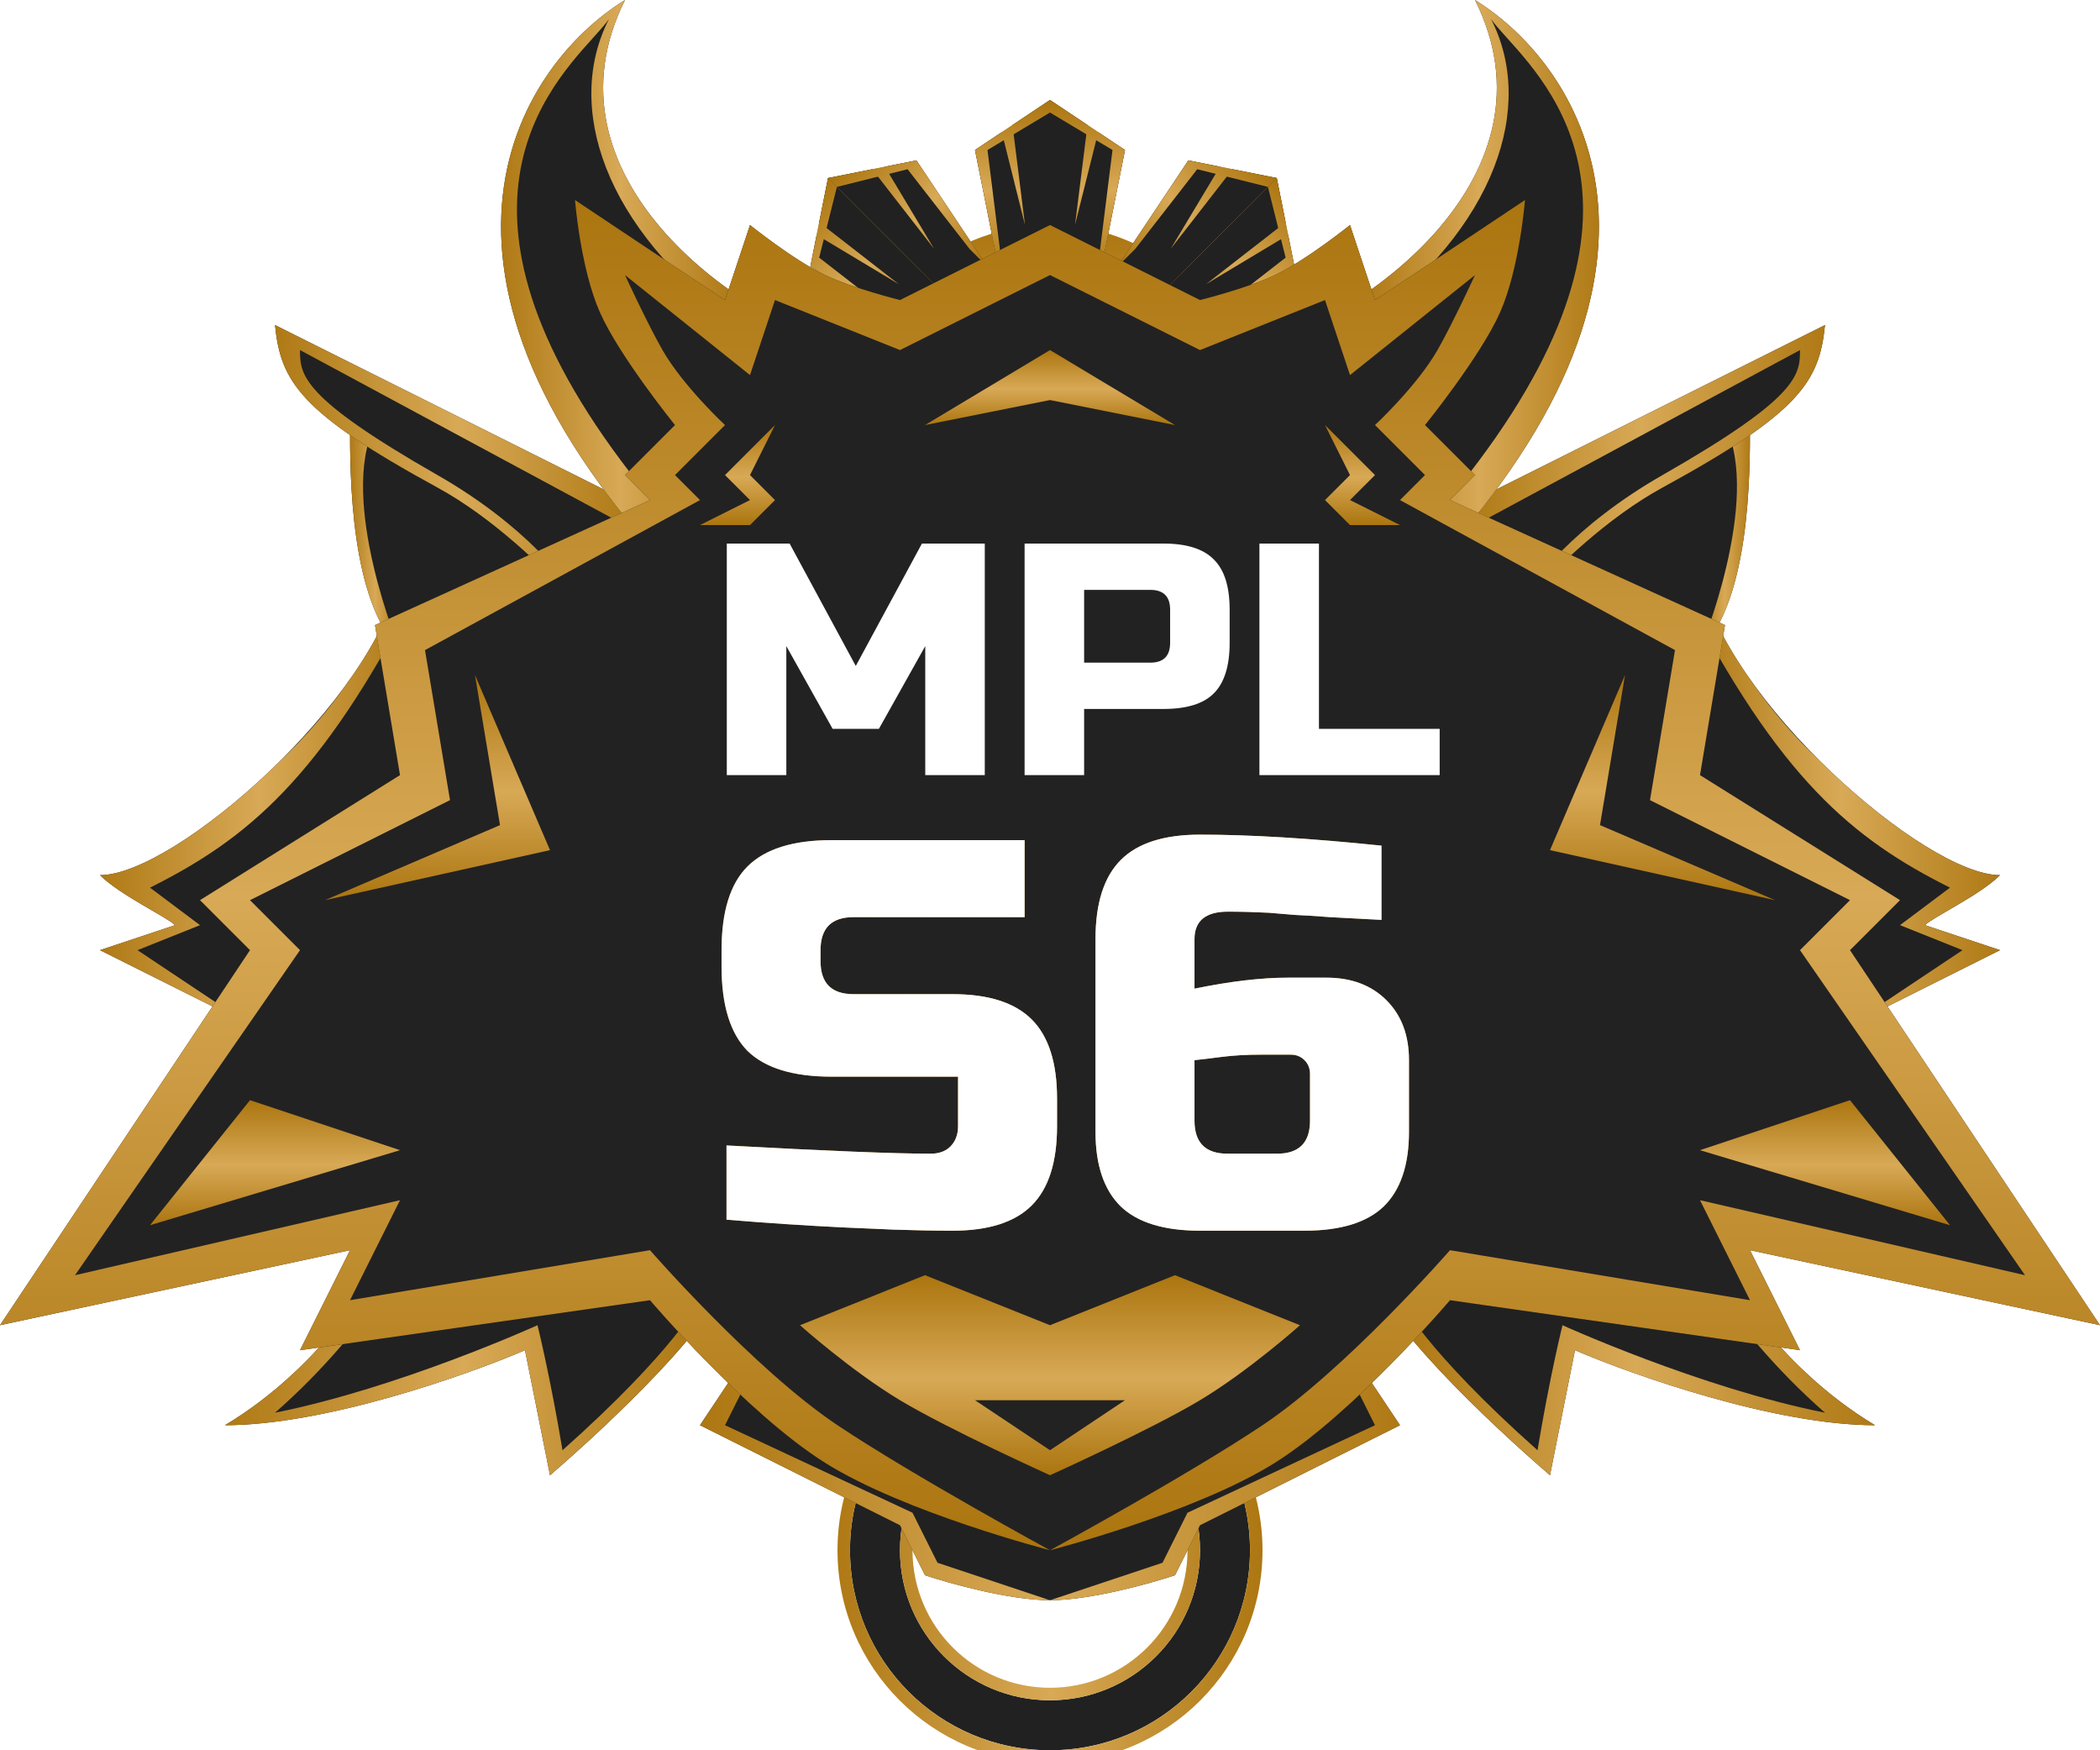 <svg width="84" height="70" viewBox="0 0 84 70" fill="none" xmlns="http://www.w3.org/2000/svg">
<g id="ph6">
<g id="ring">
<path id="Subtract" fill-rule="evenodd" clip-rule="evenodd" d="M42 70C46.418 70 50 66.418 50 62C50 57.582 46.418 54 42 54C37.582 54 34 57.582 34 62C34 66.418 37.582 70 42 70ZM42 68C45.314 68 48 65.314 48 62C48 58.686 45.314 56 42 56C38.687 56 36 58.686 36 62C36 65.314 38.687 68 42 68Z" fill="#212121"/>
<path id="Subtract (Stroke)" fill-rule="evenodd" clip-rule="evenodd" d="M50.5 62C50.5 66.694 46.694 70.5 42 70.5C37.306 70.5 33.5 66.694 33.5 62C33.5 57.306 37.306 53.5 42 53.5C46.694 53.5 50.5 57.306 50.5 62ZM42 67.5C45.038 67.5 47.5 65.038 47.5 62C47.5 58.962 45.038 56.5 42 56.5C38.963 56.5 36.5 58.962 36.5 62C36.5 65.038 38.963 67.5 42 67.5ZM50 62C50 66.418 46.418 70 42 70C37.582 70 34 66.418 34 62C34 57.582 37.582 54 42 54C46.418 54 50 57.582 50 62ZM48 62C48 65.314 45.314 68 42 68C38.687 68 36 65.314 36 62C36 58.686 38.687 56 42 56C45.314 56 48 58.686 48 62Z" fill="url(#paint0_linear_868_1491)"/>
</g>
<g id="sun">
<circle id="Ellipse 38" cx="42" cy="17" r="8" fill="url(#paint1_linear_868_1491)"/>
<g id="Group 173">
<path id="Vector 267" d="M39 6L42 4V11H40L39 6Z" fill="url(#paint2_linear_868_1491)"/>
<path id="Vector 268" d="M45 6L42 4V11H44L45 6Z" fill="url(#paint3_linear_868_1491)"/>
<path id="Subtract_2" fill-rule="evenodd" clip-rule="evenodd" d="M40.071 5.286L39 6L40 11H42V4L40.5 5L41 9L40.071 5.286Z" fill="#212121"/>
<path id="Subtract_3" fill-rule="evenodd" clip-rule="evenodd" d="M43.928 5.286L45 6L44 11H42V4L43.5 5H43.5L43 9L43.928 5.286Z" fill="#212121"/>
<path id="Intersect" fill-rule="evenodd" clip-rule="evenodd" d="M42 4L39 6L40 11V10L39.5 6L42 4.5V4Z" fill="url(#paint4_linear_868_1491)"/>
<path id="Intersect_2" fill-rule="evenodd" clip-rule="evenodd" d="M42 4L45 6L44 11V10L44.5 6L42 4.5V4Z" fill="url(#paint5_linear_868_1491)"/>
</g>
<g id="Group 174">
<path id="Vector 267_2" d="M32.414 10.657L33.121 7.121L38.071 12.071L36.657 13.485L32.414 10.657Z" fill="url(#paint6_linear_868_1491)"/>
<path id="Vector 268_2" d="M36.657 6.414L33.121 7.121L38.071 12.071L39.485 10.657L36.657 6.414Z" fill="url(#paint7_linear_868_1491)"/>
<path id="Subtract_4" fill-rule="evenodd" clip-rule="evenodd" d="M32.666 9.394L32.414 10.657L36.657 13.485L38.071 12.071L33.121 7.121L32.767 8.889L35.949 11.364L32.666 9.394Z" fill="#212121"/>
<path id="Subtract_5" fill-rule="evenodd" clip-rule="evenodd" d="M35.394 6.667L36.657 6.414L39.485 10.657L38.071 12.071L33.121 7.121L34.889 6.768L37.364 9.95L35.394 6.667Z" fill="#212121"/>
<path id="Intersect_3" fill-rule="evenodd" clip-rule="evenodd" d="M33.121 7.121L32.414 10.657L36.657 13.485L35.95 12.778L32.767 10.303L33.475 7.475L33.121 7.121Z" fill="url(#paint8_linear_868_1491)"/>
<path id="Intersect_4" fill-rule="evenodd" clip-rule="evenodd" d="M33.121 7.121L36.657 6.414L39.485 10.657L38.778 9.95L36.303 6.768L33.475 7.475L33.121 7.121Z" fill="url(#paint9_linear_868_1491)"/>
</g>
<g id="Group 175">
<path id="Vector 267_3" d="M51.778 10.657L51.071 7.121L46.121 12.071L47.535 13.485L51.778 10.657Z" fill="url(#paint10_linear_868_1491)"/>
<path id="Vector 268_3" d="M47.535 6.414L51.071 7.121L46.121 12.071L44.707 10.657L47.535 6.414Z" fill="url(#paint11_linear_868_1491)"/>
<path id="Subtract_6" fill-rule="evenodd" clip-rule="evenodd" d="M51.526 9.394L51.778 10.657L47.535 13.485L46.121 12.071L51.071 7.121L51.425 8.889L48.243 11.364L51.526 9.394Z" fill="#212121"/>
<path id="Subtract_7" fill-rule="evenodd" clip-rule="evenodd" d="M48.798 6.667L47.535 6.414L44.707 10.657L46.121 12.071L51.071 7.121L49.303 6.768L46.828 9.95L48.798 6.667Z" fill="#212121"/>
<path id="Intersect_5" fill-rule="evenodd" clip-rule="evenodd" d="M51.071 7.121L51.778 10.657L47.535 13.485L48.242 12.778L51.425 10.303L50.717 7.475L51.071 7.121Z" fill="url(#paint12_linear_868_1491)"/>
<path id="Intersect_6" fill-rule="evenodd" clip-rule="evenodd" d="M51.071 7.121L47.535 6.414L44.707 10.657L45.414 9.95L47.889 6.768L50.718 7.475L51.071 7.121Z" fill="url(#paint13_linear_868_1491)"/>
</g>
</g>
<g id="left">
<g id="Group 168">
<path id="Vector 252" d="M4 35C7 35 15 28 16 23L19 26V32L10 41L4 38L7 37C6.667 36.667 4.8 35.8 4 35Z" fill="#212121"/>
<path id="Intersect_7" fill-rule="evenodd" clip-rule="evenodd" d="M11.15 30.487C8.549 33.057 5.58 35 4 35C4.486 35.486 5.366 35.997 6.057 36.398C6.502 36.656 6.869 36.869 7 37L4 38L10 41L5.5 38L8 37L6 35.5C9.887 33.556 12.83 31.141 16.664 23.664L16 23C15.724 24.378 14.917 25.907 13.83 27.401C13.124 28.406 12.239 29.46 11.15 30.487Z" fill="url(#paint14_linear_868_1491)"/>
</g>
<g id="Group 167">
<path id="Vector 251" d="M24 22C23.666 22.333 20 23.6 16 26C14 24 14 19 14 17C18 17 21 19.667 24 22Z" fill="#212121"/>
<path id="Vector 255" d="M16 26C14 24 14 19 14 17L15 17C13.5 20 16 26 16 26Z" fill="url(#paint15_linear_868_1491)"/>
</g>
<g id="Group 169">
<path id="Vector 247" d="M27 21L11 13C11.225 15.254 12 16.5 17.5 19.5C19.936 20.829 22 23 23 24L27 21Z" fill="#212121"/>
<path id="Intersect_8" fill-rule="evenodd" clip-rule="evenodd" d="M12 14C12 15 12.06 15.892 17.5 19C20.999 21 22.833 23.333 23 24C22.924 23.924 22.843 23.842 22.755 23.754C21.686 22.677 19.752 20.729 17.5 19.5C12 16.5 11.225 15.254 11 13L25.666 20.333L25 21L12 14Z" fill="url(#paint16_linear_868_1491)"/>
</g>
<g id="Group 166">
<path id="Vector 253" d="M9 57C13 54.6 15.333 50.667 16 49H29V51C29 52.6 24.333 57 22 59L21 54C18.667 55 13 57 9 57Z" fill="#212121"/>
<path id="Intersect_9" fill-rule="evenodd" clip-rule="evenodd" d="M13.987 52.416C12.801 53.995 11.139 55.717 9 57C13 57 18.667 55 21 54C21 54 21 54 21 54L22 59C23.659 57.578 26.498 54.942 28 52.963V52C28 52 27 54 22.5 58C22 55 21.5 53 21.5 53C21.5 53 16 55.5 11 56.5C15 53 17 49 17 49C17 49 15.78 50.525 13.987 52.416Z" fill="url(#paint17_linear_868_1491)"/>
</g>
<g id="Group 170">
<path id="Vector 246" d="M28 24C15.2 11.2 20.667 2.667 25 0C21.5 7 29.333 12.667 34 14C34 14.333 32.8 16.8 28 24Z" fill="#212121"/>
<path id="Intersect_10" fill-rule="evenodd" clip-rule="evenodd" d="M25.097 20.801C25.418 20.929 25.722 21 26 21L26.5 20.5C16.834 9.153 21.65 3.811 23.729 1.505C23.997 1.209 24.219 0.962 24.359 0.76C22.576 4.245 24.134 9.098 29.5 13C29.558 12.649 29.541 12.243 29.466 11.8C25.727 9.246 22.521 4.957 25 0C21.038 2.438 16.13 9.779 25.097 20.801Z" fill="url(#paint18_linear_868_1491)"/>
</g>
</g>
<g id="left_2">
<g id="Group 168_2">
<path id="Vector 252_2" d="M80 35C77 35 69 28 68 23L65 26V32L74 41L80 38L77 37C77.333 36.667 79.2 35.8 80 35Z" fill="#212121"/>
<path id="Intersect_11" fill-rule="evenodd" clip-rule="evenodd" d="M72.85 30.487C75.451 33.057 78.419 35 80 35C79.514 35.486 78.634 35.997 77.943 36.398C77.498 36.656 77.131 36.869 77 37L80 38L74 41L78.5 38L76 37L78 35.5C74.113 33.556 71.17 31.141 67.336 23.664L68 23C68.276 24.378 69.083 25.907 70.17 27.401C70.876 28.406 71.761 29.46 72.85 30.487Z" fill="url(#paint19_linear_868_1491)"/>
</g>
<g id="Group 167_2">
<path id="Vector 251_2" d="M60 22C60.334 22.333 64 23.6 68 26C70 24 70 19 70 17C66 17 63 19.667 60 22Z" fill="#212121"/>
<path id="Vector 255_2" d="M68 26C70 24 70 19 70 17L69 17C70.5 20 68 26 68 26Z" fill="url(#paint20_linear_868_1491)"/>
</g>
<g id="Group 169_2">
<path id="Vector 247_2" d="M57 21L73 13C72.775 15.254 72 16.5 66.5 19.5C64.064 20.829 62 23 61 24L57 21Z" fill="#212121"/>
<path id="Intersect_12" fill-rule="evenodd" clip-rule="evenodd" d="M72 14C72 15 71.94 15.892 66.5 19C63.001 21 61.167 23.333 61 24C61.076 23.924 61.157 23.842 61.245 23.754C62.314 22.677 64.248 20.729 66.5 19.5C72 16.5 72.775 15.254 73 13L58.334 20.333L59 21L72 14Z" fill="url(#paint21_linear_868_1491)"/>
</g>
<g id="Group 165">
<path id="Union" fill-rule="evenodd" clip-rule="evenodd" d="M54 54L56 57L48 61L47 63C46 63.333 43.6 64 42 64V54H54ZM30 54L28 57L36 61L37 63C38 63.333 40.4 64 42 64V54H30Z" fill="#212121"/>
<path id="Union_2" fill-rule="evenodd" clip-rule="evenodd" d="M54 55H54.667L56 57V57L48 61L47 63C46 63.333 43.6 64 42 64L46.5 62.5L47.5 60.5L55 57L54 55ZM30 55H29.333L28 57V57L36 61L37 63C38 63.333 40.4 64 42 64L37.5 62.5L36.5 60.5L29 57L30 55Z" fill="url(#paint22_linear_868_1491)"/>
</g>
<g id="Group 166_2">
<path id="Vector 253_2" d="M75 57C71 54.6 68.666 50.667 68 49H55V51C55 52.6 59.666 57 62 59L63 54C65.333 55 71 57 75 57Z" fill="#212121"/>
<path id="Intersect_13" fill-rule="evenodd" clip-rule="evenodd" d="M70.013 52.416C71.199 53.995 72.861 55.717 75 57C71 57 65.333 55 63 54C63 54 63 54 63 54L62 59C60.341 57.578 57.502 54.942 56 52.963V52C56 52 57 54 61.5 58C62 55 62.5 53 62.5 53C62.5 53 68 55.5 73 56.5C69 53 67 49 67 49C67 49 68.219 50.525 70.013 52.416Z" fill="url(#paint23_linear_868_1491)"/>
</g>
<g id="Group 170_2">
<path id="Vector 246_2" d="M56 24C68.8 11.2 63.333 2.667 59 0C62.5 7 54.667 12.667 50 14C50 14.333 51.2 16.8 56 24Z" fill="#212121"/>
<path id="Intersect_14" fill-rule="evenodd" clip-rule="evenodd" d="M58.903 20.801C58.582 20.929 58.278 21 58 21L57.5 20.5C67.166 9.153 62.35 3.811 60.27 1.505C60.003 1.209 59.781 0.962 59.641 0.76C61.424 4.245 59.865 9.098 54.5 13C54.442 12.649 54.459 12.243 54.534 11.8C58.273 9.246 61.479 4.957 59 0C62.962 2.438 67.87 9.779 58.903 20.801Z" fill="url(#paint24_linear_868_1491)"/>
</g>
</g>
<g id="Base">
<path id="Union_3" fill-rule="evenodd" clip-rule="evenodd" d="M42 9L36 12C36 12 34.114 11.533 33 11C31.73 10.393 30 9 30 9L29 12L23 8C23 8 23.219 10.743 24 12.5C24.781 14.257 27 17 27 17L25 19L26 20L15 25L16 31L8 36L10 38L0 53L14 50L12 54L26 52C26 52 29.841 56.516 33 58.5C36.194 60.505 42 62 42 62L42 62C42 62 47.806 60.505 51 58.5C54.159 56.516 58 52 58 52L72 54L70 50L84 53L74 38L76 36L68 31L69 25L58 20L59 19L57 17C57 17 59.219 14.257 60 12.5C60.781 10.743 61 8 61 8L55 12L54 9C54 9 52.27 10.393 51 11C49.886 11.533 48 12 48 12L42 9Z" fill="#232222"/>
<path id="Union_4" fill-rule="evenodd" clip-rule="evenodd" d="M36 14L42 11L48 14L53 12L54 15L59 11C59 11 58.113 12.928 57.5 14C56.678 15.439 55 17 55 17L57 19L56 20L67 26L66 32L74 36L72 38L81 51L68 48L70 52L58 50C58 50 53.833 54.776 50.5 57C47.449 59.036 42 62 42 62C42 62 47.806 60.505 51 58.5C54.159 56.516 58 52 58 52L72 54L70 50L84 53L74 38L76 36L68 31L69 25L58 20L59 19L57 17C57 17 59.219 14.257 60 12.5C60.781 10.743 61 8 61 8L55 12L54 9C54 9 52.27 10.393 51 11C49.886 11.533 48 12 48 12L42 9L36 12C36 12 34.114 11.533 33 11C31.73 10.393 30 9 30 9L29 12L23 8C23 8 23.219 10.743 24 12.5C24.781 14.257 27 17 27 17L25 19L26 20L15 25L16 31L8 36L10 38L0 53L14 50L12 54L26 52C26 52 29.841 56.516 33 58.5C36.194 60.505 42 62 42 62C42 62 36.551 59.036 33.5 57C30.168 54.776 26 50 26 50L14 52L16 48L3 51L12 38L10 36L18 32L17 26L28 20L27 19L29 17C29 17 27.322 15.439 26.5 14C25.887 12.928 25 11 25 11L30 15L31 12L36 14Z" fill="url(#paint25_linear_868_1491)"/>
</g>
<g id="Group 159">
<path id="Vector 240" d="M6 49L10 44L16 46L6 49Z" fill="url(#paint26_linear_868_1491)"/>
<path id="Vector 241" d="M20 33L19 27L22 34L13 36L20 33Z" fill="url(#paint27_linear_868_1491)"/>
<path id="Vector 242" d="M30 20L29 19L31 17L30 19L31 20L30 21H28L30 20Z" fill="url(#paint28_linear_868_1491)"/>
</g>
<g id="Group 160">
<path id="Union_5" fill-rule="evenodd" clip-rule="evenodd" d="M42 59C42.031 58.986 46.055 57.167 48 56C49.953 54.828 52 53 52 53L47 51L42 53L37 51L32 53C32 53 34.047 54.828 36 56C37.945 57.167 41.969 58.986 42 59V59C42 59 42 59 42 59C42 59 42 59 42 59V59Z" fill="url(#paint29_linear_868_1491)"/>
<path id="Union_6" fill-rule="evenodd" clip-rule="evenodd" d="M42 14L47 17L42 16L37 17L42 14V14L42 14L42 14V14Z" fill="url(#paint30_linear_868_1491)"/>
<path id="Vector 240_2" d="M78 49L74 44L68 46L78 49Z" fill="url(#paint31_linear_868_1491)"/>
<path id="Vector 241_2" d="M64 33L65 27L62 34L71 36L64 33Z" fill="url(#paint32_linear_868_1491)"/>
<path id="Vector 242_2" d="M54 20L55 19L53 17L54 19L53 20L54 21H56L54 20Z" fill="url(#paint33_linear_868_1491)"/>
<path id="Union_7" fill-rule="evenodd" clip-rule="evenodd" d="M42 56H45L42 58V58L42 58L42 58V58L39 56H42H42Z" fill="#232222"/>
</g>
<g id="Group 155">
<g id="S6" filter="url(#filter0_f_868_1491)">
<path d="M29.06 45.81C33.079 46.03 35.8 46.14 37.222 46.14C37.559 46.14 37.824 46.045 38.014 45.854C38.219 45.649 38.322 45.377 38.322 45.04V43.06H33.262C31.722 43.06 30.6 42.715 29.896 42.026C29.207 41.322 28.862 40.2 28.862 38.66V38C28.862 36.46 29.207 35.345 29.896 34.656C30.6 33.952 31.722 33.6 33.262 33.6H40.984V36.68H34.142C33.262 36.68 32.822 37.12 32.822 38V38.44C32.822 39.32 33.262 39.76 34.142 39.76H38.102C39.539 39.76 40.596 40.097 41.27 40.772C41.945 41.447 42.282 42.503 42.282 43.94V45.04C42.282 46.477 41.945 47.533 41.27 48.208C40.596 48.883 39.539 49.22 38.102 49.22C37.354 49.22 36.562 49.205 35.726 49.176L33.702 49.088C32.206 49.015 30.659 48.912 29.06 48.78V45.81ZM48 33.38C50.01 33.38 52.43 33.527 55.26 33.82V36.79C54.454 36.746 53.764 36.709 53.192 36.68C52.635 36.636 52.173 36.607 51.806 36.592C51.454 36.563 51.102 36.533 50.75 36.504C50.164 36.475 49.621 36.46 49.122 36.46C48.228 36.46 47.78 36.827 47.78 37.56V39.54C49.203 39.247 50.45 39.1 51.52 39.1H53.06C54.058 39.1 54.857 39.401 55.458 40.002C56.06 40.603 56.36 41.403 56.36 42.4V45.26C56.36 46.595 56.023 47.592 55.348 48.252C54.674 48.897 53.618 49.22 52.18 49.22H48C46.563 49.22 45.507 48.897 44.832 48.252C44.158 47.592 43.82 46.595 43.82 45.26V37.56C43.82 36.123 44.158 35.067 44.832 34.392C45.507 33.717 46.563 33.38 48 33.38ZM50.42 42.18C49.863 42.18 49.35 42.209 48.88 42.268C48.426 42.327 48.059 42.371 47.78 42.4V44.82C47.78 45.7 48.22 46.14 49.1 46.14H51.08C51.96 46.14 52.4 45.7 52.4 44.82V42.95C52.4 42.73 52.327 42.547 52.18 42.4C52.034 42.253 51.85 42.18 51.63 42.18H50.42Z" fill="url(#paint34_linear_868_1491)"/>
</g>
<path id="S6_2" d="M29.06 45.81C33.079 46.03 35.8 46.14 37.222 46.14C37.559 46.14 37.824 46.045 38.014 45.854C38.219 45.649 38.322 45.377 38.322 45.04V43.06H33.262C31.722 43.06 30.6 42.715 29.896 42.026C29.207 41.322 28.862 40.2 28.862 38.66V38C28.862 36.46 29.207 35.345 29.896 34.656C30.6 33.952 31.722 33.6 33.262 33.6H40.984V36.68H34.142C33.262 36.68 32.822 37.12 32.822 38V38.44C32.822 39.32 33.262 39.76 34.142 39.76H38.102C39.539 39.76 40.596 40.097 41.27 40.772C41.945 41.447 42.282 42.503 42.282 43.94V45.04C42.282 46.477 41.945 47.533 41.27 48.208C40.596 48.883 39.539 49.22 38.102 49.22C37.354 49.22 36.562 49.205 35.726 49.176L33.702 49.088C32.206 49.015 30.659 48.912 29.06 48.78V45.81ZM48 33.38C50.01 33.38 52.43 33.527 55.26 33.82V36.79C54.454 36.746 53.764 36.709 53.192 36.68C52.635 36.636 52.173 36.607 51.806 36.592C51.454 36.563 51.102 36.533 50.75 36.504C50.164 36.475 49.621 36.46 49.122 36.46C48.228 36.46 47.78 36.827 47.78 37.56V39.54C49.203 39.247 50.45 39.1 51.52 39.1H53.06C54.058 39.1 54.857 39.401 55.458 40.002C56.06 40.603 56.36 41.403 56.36 42.4V45.26C56.36 46.595 56.023 47.592 55.348 48.252C54.674 48.897 53.618 49.22 52.18 49.22H48C46.563 49.22 45.507 48.897 44.832 48.252C44.158 47.592 43.82 46.595 43.82 45.26V37.56C43.82 36.123 44.158 35.067 44.832 34.392C45.507 33.717 46.563 33.38 48 33.38ZM50.42 42.18C49.863 42.18 49.35 42.209 48.88 42.268C48.426 42.327 48.059 42.371 47.78 42.4V44.82C47.78 45.7 48.22 46.14 49.1 46.14H51.08C51.96 46.14 52.4 45.7 52.4 44.82V42.95C52.4 42.73 52.327 42.547 52.18 42.4C52.034 42.253 51.85 42.18 51.63 42.18H50.42Z" fill="white"/>
</g>
<g id="Group 183">
<path id="MPL" d="M37.01 25.84L35.157 29.148H33.305L31.453 25.84V31H29.072V21.739H31.585L34.231 26.634L36.877 21.739H39.391V31H37.01V25.84ZM40.984 21.739H46.54C47.466 21.739 48.137 21.951 48.551 22.374C48.975 22.789 49.186 23.459 49.186 24.385V25.708C49.186 26.634 48.975 27.309 48.551 27.732C48.137 28.147 47.466 28.354 46.54 28.354H43.365V31H40.984V21.739ZM46.805 24.385C46.805 23.856 46.54 23.591 46.011 23.591H43.365V26.502H46.011C46.54 26.502 46.805 26.237 46.805 25.708V24.385ZM52.758 29.148H57.587V31H50.377V21.739H52.758V29.148Z" fill="white"/>
</g>
</g>
<defs>
<filter id="filter0_f_868_1491" x="23.012" y="27.53" width="39.198" height="27.54" filterUnits="userSpaceOnUse" color-interpolation-filters="sRGB">
<feFlood flood-opacity="0" result="BackgroundImageFix"/>
<feBlend mode="normal" in="SourceGraphic" in2="BackgroundImageFix" result="shape"/>
<feGaussianBlur stdDeviation="2.925" result="effect1_foregroundBlur_868_1491"/>
</filter>
<linearGradient id="paint0_linear_868_1491" x1="32.705" y1="62" x2="50.811" y2="62" gradientUnits="userSpaceOnUse">
<stop stop-color="#AB750F"/>
<stop offset="0.516" stop-color="#D8A956"/>
<stop offset="1" stop-color="#AB750F"/>
</linearGradient>
<linearGradient id="paint1_linear_868_1491" x1="42" y1="9" x2="42" y2="25" gradientUnits="userSpaceOnUse">
<stop stop-color="#AB750F"/>
<stop offset="0.516" stop-color="#D8A956"/>
<stop offset="1" stop-color="#AB750F"/>
</linearGradient>
<linearGradient id="paint2_linear_868_1491" x1="40.5" y1="4" x2="40.5" y2="11" gradientUnits="userSpaceOnUse">
<stop stop-color="#AB750F"/>
<stop offset="0.516" stop-color="#D8A956"/>
<stop offset="1" stop-color="#AB750F"/>
</linearGradient>
<linearGradient id="paint3_linear_868_1491" x1="43.5" y1="4" x2="43.5" y2="11" gradientUnits="userSpaceOnUse">
<stop stop-color="#AB750F"/>
<stop offset="0.516" stop-color="#D8A956"/>
<stop offset="1" stop-color="#AB750F"/>
</linearGradient>
<linearGradient id="paint4_linear_868_1491" x1="40.5" y1="4" x2="40.5" y2="11" gradientUnits="userSpaceOnUse">
<stop stop-color="#AB750F"/>
<stop offset="0.516" stop-color="#D8A956"/>
<stop offset="1" stop-color="#AB750F"/>
</linearGradient>
<linearGradient id="paint5_linear_868_1491" x1="43.5" y1="4" x2="43.5" y2="11" gradientUnits="userSpaceOnUse">
<stop stop-color="#AB750F"/>
<stop offset="0.516" stop-color="#D8A956"/>
<stop offset="1" stop-color="#AB750F"/>
</linearGradient>
<linearGradient id="paint6_linear_868_1491" x1="32.06" y1="8.182" x2="37.01" y2="13.132" gradientUnits="userSpaceOnUse">
<stop stop-color="#AB750F"/>
<stop offset="0.516" stop-color="#D8A956"/>
<stop offset="1" stop-color="#AB750F"/>
</linearGradient>
<linearGradient id="paint7_linear_868_1491" x1="34.182" y1="6.061" x2="39.132" y2="11.01" gradientUnits="userSpaceOnUse">
<stop stop-color="#AB750F"/>
<stop offset="0.516" stop-color="#D8A956"/>
<stop offset="1" stop-color="#AB750F"/>
</linearGradient>
<linearGradient id="paint8_linear_868_1491" x1="32.06" y1="8.182" x2="37.01" y2="13.132" gradientUnits="userSpaceOnUse">
<stop stop-color="#AB750F"/>
<stop offset="0.516" stop-color="#D8A956"/>
<stop offset="1" stop-color="#AB750F"/>
</linearGradient>
<linearGradient id="paint9_linear_868_1491" x1="34.182" y1="6.061" x2="39.132" y2="11.01" gradientUnits="userSpaceOnUse">
<stop stop-color="#AB750F"/>
<stop offset="0.516" stop-color="#D8A956"/>
<stop offset="1" stop-color="#AB750F"/>
</linearGradient>
<linearGradient id="paint10_linear_868_1491" x1="52.132" y1="8.182" x2="47.182" y2="13.132" gradientUnits="userSpaceOnUse">
<stop stop-color="#AB750F"/>
<stop offset="0.516" stop-color="#D8A956"/>
<stop offset="1" stop-color="#AB750F"/>
</linearGradient>
<linearGradient id="paint11_linear_868_1491" x1="50.01" y1="6.061" x2="45.061" y2="11.01" gradientUnits="userSpaceOnUse">
<stop stop-color="#AB750F"/>
<stop offset="0.516" stop-color="#D8A956"/>
<stop offset="1" stop-color="#AB750F"/>
</linearGradient>
<linearGradient id="paint12_linear_868_1491" x1="52.132" y1="8.182" x2="47.182" y2="13.132" gradientUnits="userSpaceOnUse">
<stop stop-color="#AB750F"/>
<stop offset="0.516" stop-color="#D8A956"/>
<stop offset="1" stop-color="#AB750F"/>
</linearGradient>
<linearGradient id="paint13_linear_868_1491" x1="50.01" y1="6.061" x2="45.061" y2="11.01" gradientUnits="userSpaceOnUse">
<stop stop-color="#AB750F"/>
<stop offset="0.516" stop-color="#D8A956"/>
<stop offset="1" stop-color="#AB750F"/>
</linearGradient>
<linearGradient id="paint14_linear_868_1491" x1="3.408" y1="32" x2="16.895" y2="32" gradientUnits="userSpaceOnUse">
<stop stop-color="#AB750F"/>
<stop offset="0.516" stop-color="#D8A956"/>
<stop offset="1" stop-color="#AB750F"/>
</linearGradient>
<linearGradient id="paint15_linear_868_1491" x1="13.906" y1="21.5" x2="16.036" y2="21.5" gradientUnits="userSpaceOnUse">
<stop stop-color="#AB750F"/>
<stop offset="0.516" stop-color="#D8A956"/>
<stop offset="1" stop-color="#AB750F"/>
</linearGradient>
<linearGradient id="paint16_linear_868_1491" x1="10.314" y1="18.5" x2="25.935" y2="18.5" gradientUnits="userSpaceOnUse">
<stop stop-color="#AB750F"/>
<stop offset="0.516" stop-color="#D8A956"/>
<stop offset="1" stop-color="#AB750F"/>
</linearGradient>
<linearGradient id="paint17_linear_868_1491" x1="8.112" y1="54" x2="28.348" y2="54" gradientUnits="userSpaceOnUse">
<stop stop-color="#AB750F"/>
<stop offset="0.516" stop-color="#D8A956"/>
<stop offset="1" stop-color="#AB750F"/>
</linearGradient>
<linearGradient id="paint18_linear_868_1491" x1="19.599" y1="10.5" x2="29.709" y2="10.5" gradientUnits="userSpaceOnUse">
<stop stop-color="#AB750F"/>
<stop offset="0.516" stop-color="#D8A956"/>
<stop offset="1" stop-color="#AB750F"/>
</linearGradient>
<linearGradient id="paint19_linear_868_1491" x1="80.592" y1="32" x2="67.105" y2="32" gradientUnits="userSpaceOnUse">
<stop stop-color="#AB750F"/>
<stop offset="0.516" stop-color="#D8A956"/>
<stop offset="1" stop-color="#AB750F"/>
</linearGradient>
<linearGradient id="paint20_linear_868_1491" x1="70.094" y1="21.5" x2="67.964" y2="21.5" gradientUnits="userSpaceOnUse">
<stop stop-color="#AB750F"/>
<stop offset="0.516" stop-color="#D8A956"/>
<stop offset="1" stop-color="#AB750F"/>
</linearGradient>
<linearGradient id="paint21_linear_868_1491" x1="73.686" y1="18.5" x2="58.065" y2="18.5" gradientUnits="userSpaceOnUse">
<stop stop-color="#AB750F"/>
<stop offset="0.516" stop-color="#D8A956"/>
<stop offset="1" stop-color="#AB750F"/>
</linearGradient>
<linearGradient id="paint22_linear_868_1491" x1="57.309" y1="59.5" x2="27.488" y2="59.5" gradientUnits="userSpaceOnUse">
<stop stop-color="#AB750F"/>
<stop offset="0.516" stop-color="#D8A956"/>
<stop offset="1" stop-color="#AB750F"/>
</linearGradient>
<linearGradient id="paint23_linear_868_1491" x1="75.888" y1="54" x2="55.652" y2="54" gradientUnits="userSpaceOnUse">
<stop stop-color="#AB750F"/>
<stop offset="0.516" stop-color="#D8A956"/>
<stop offset="1" stop-color="#AB750F"/>
</linearGradient>
<linearGradient id="paint24_linear_868_1491" x1="64.401" y1="10.5" x2="54.291" y2="10.5" gradientUnits="userSpaceOnUse">
<stop stop-color="#AB750F"/>
<stop offset="0.516" stop-color="#D8A956"/>
<stop offset="1" stop-color="#AB750F"/>
</linearGradient>
<linearGradient id="paint25_linear_868_1491" x1="42" y1="8" x2="42" y2="62" gradientUnits="userSpaceOnUse">
<stop stop-color="#AB750F"/>
<stop offset="0.516" stop-color="#D8A956"/>
<stop offset="1" stop-color="#AB750F"/>
</linearGradient>
<linearGradient id="paint26_linear_868_1491" x1="11" y1="44" x2="11" y2="49" gradientUnits="userSpaceOnUse">
<stop stop-color="#AB750F"/>
<stop offset="0.516" stop-color="#D8A956"/>
<stop offset="1" stop-color="#AB750F"/>
</linearGradient>
<linearGradient id="paint27_linear_868_1491" x1="17.5" y1="27" x2="17.5" y2="36" gradientUnits="userSpaceOnUse">
<stop stop-color="#AB750F"/>
<stop offset="0.516" stop-color="#D8A956"/>
<stop offset="1" stop-color="#AB750F"/>
</linearGradient>
<linearGradient id="paint28_linear_868_1491" x1="29.5" y1="17" x2="29.5" y2="21" gradientUnits="userSpaceOnUse">
<stop stop-color="#AB750F"/>
<stop offset="0.516" stop-color="#D8A956"/>
<stop offset="1" stop-color="#AB750F"/>
</linearGradient>
<linearGradient id="paint29_linear_868_1491" x1="42" y1="51" x2="42" y2="59" gradientUnits="userSpaceOnUse">
<stop stop-color="#AB750F"/>
<stop offset="0.516" stop-color="#D8A956"/>
<stop offset="1" stop-color="#AB750F"/>
</linearGradient>
<linearGradient id="paint30_linear_868_1491" x1="42" y1="14" x2="42" y2="17" gradientUnits="userSpaceOnUse">
<stop stop-color="#AB750F"/>
<stop offset="0.516" stop-color="#D8A956"/>
<stop offset="1" stop-color="#AB750F"/>
</linearGradient>
<linearGradient id="paint31_linear_868_1491" x1="73" y1="44" x2="73" y2="49" gradientUnits="userSpaceOnUse">
<stop stop-color="#AB750F"/>
<stop offset="0.516" stop-color="#D8A956"/>
<stop offset="1" stop-color="#AB750F"/>
</linearGradient>
<linearGradient id="paint32_linear_868_1491" x1="66.5" y1="27" x2="66.5" y2="36" gradientUnits="userSpaceOnUse">
<stop stop-color="#AB750F"/>
<stop offset="0.516" stop-color="#D8A956"/>
<stop offset="1" stop-color="#AB750F"/>
</linearGradient>
<linearGradient id="paint33_linear_868_1491" x1="54.5" y1="17" x2="54.5" y2="21" gradientUnits="userSpaceOnUse">
<stop stop-color="#AB750F"/>
<stop offset="0.516" stop-color="#D8A956"/>
<stop offset="1" stop-color="#AB750F"/>
</linearGradient>
<linearGradient id="paint34_linear_868_1491" x1="26.644" y1="41.5" x2="57.531" y2="41.5" gradientUnits="userSpaceOnUse">
<stop stop-color="#AB750F"/>
<stop offset="0.516" stop-color="#D8A956"/>
<stop offset="1" stop-color="#AB750F"/>
</linearGradient>
</defs>
</svg>
